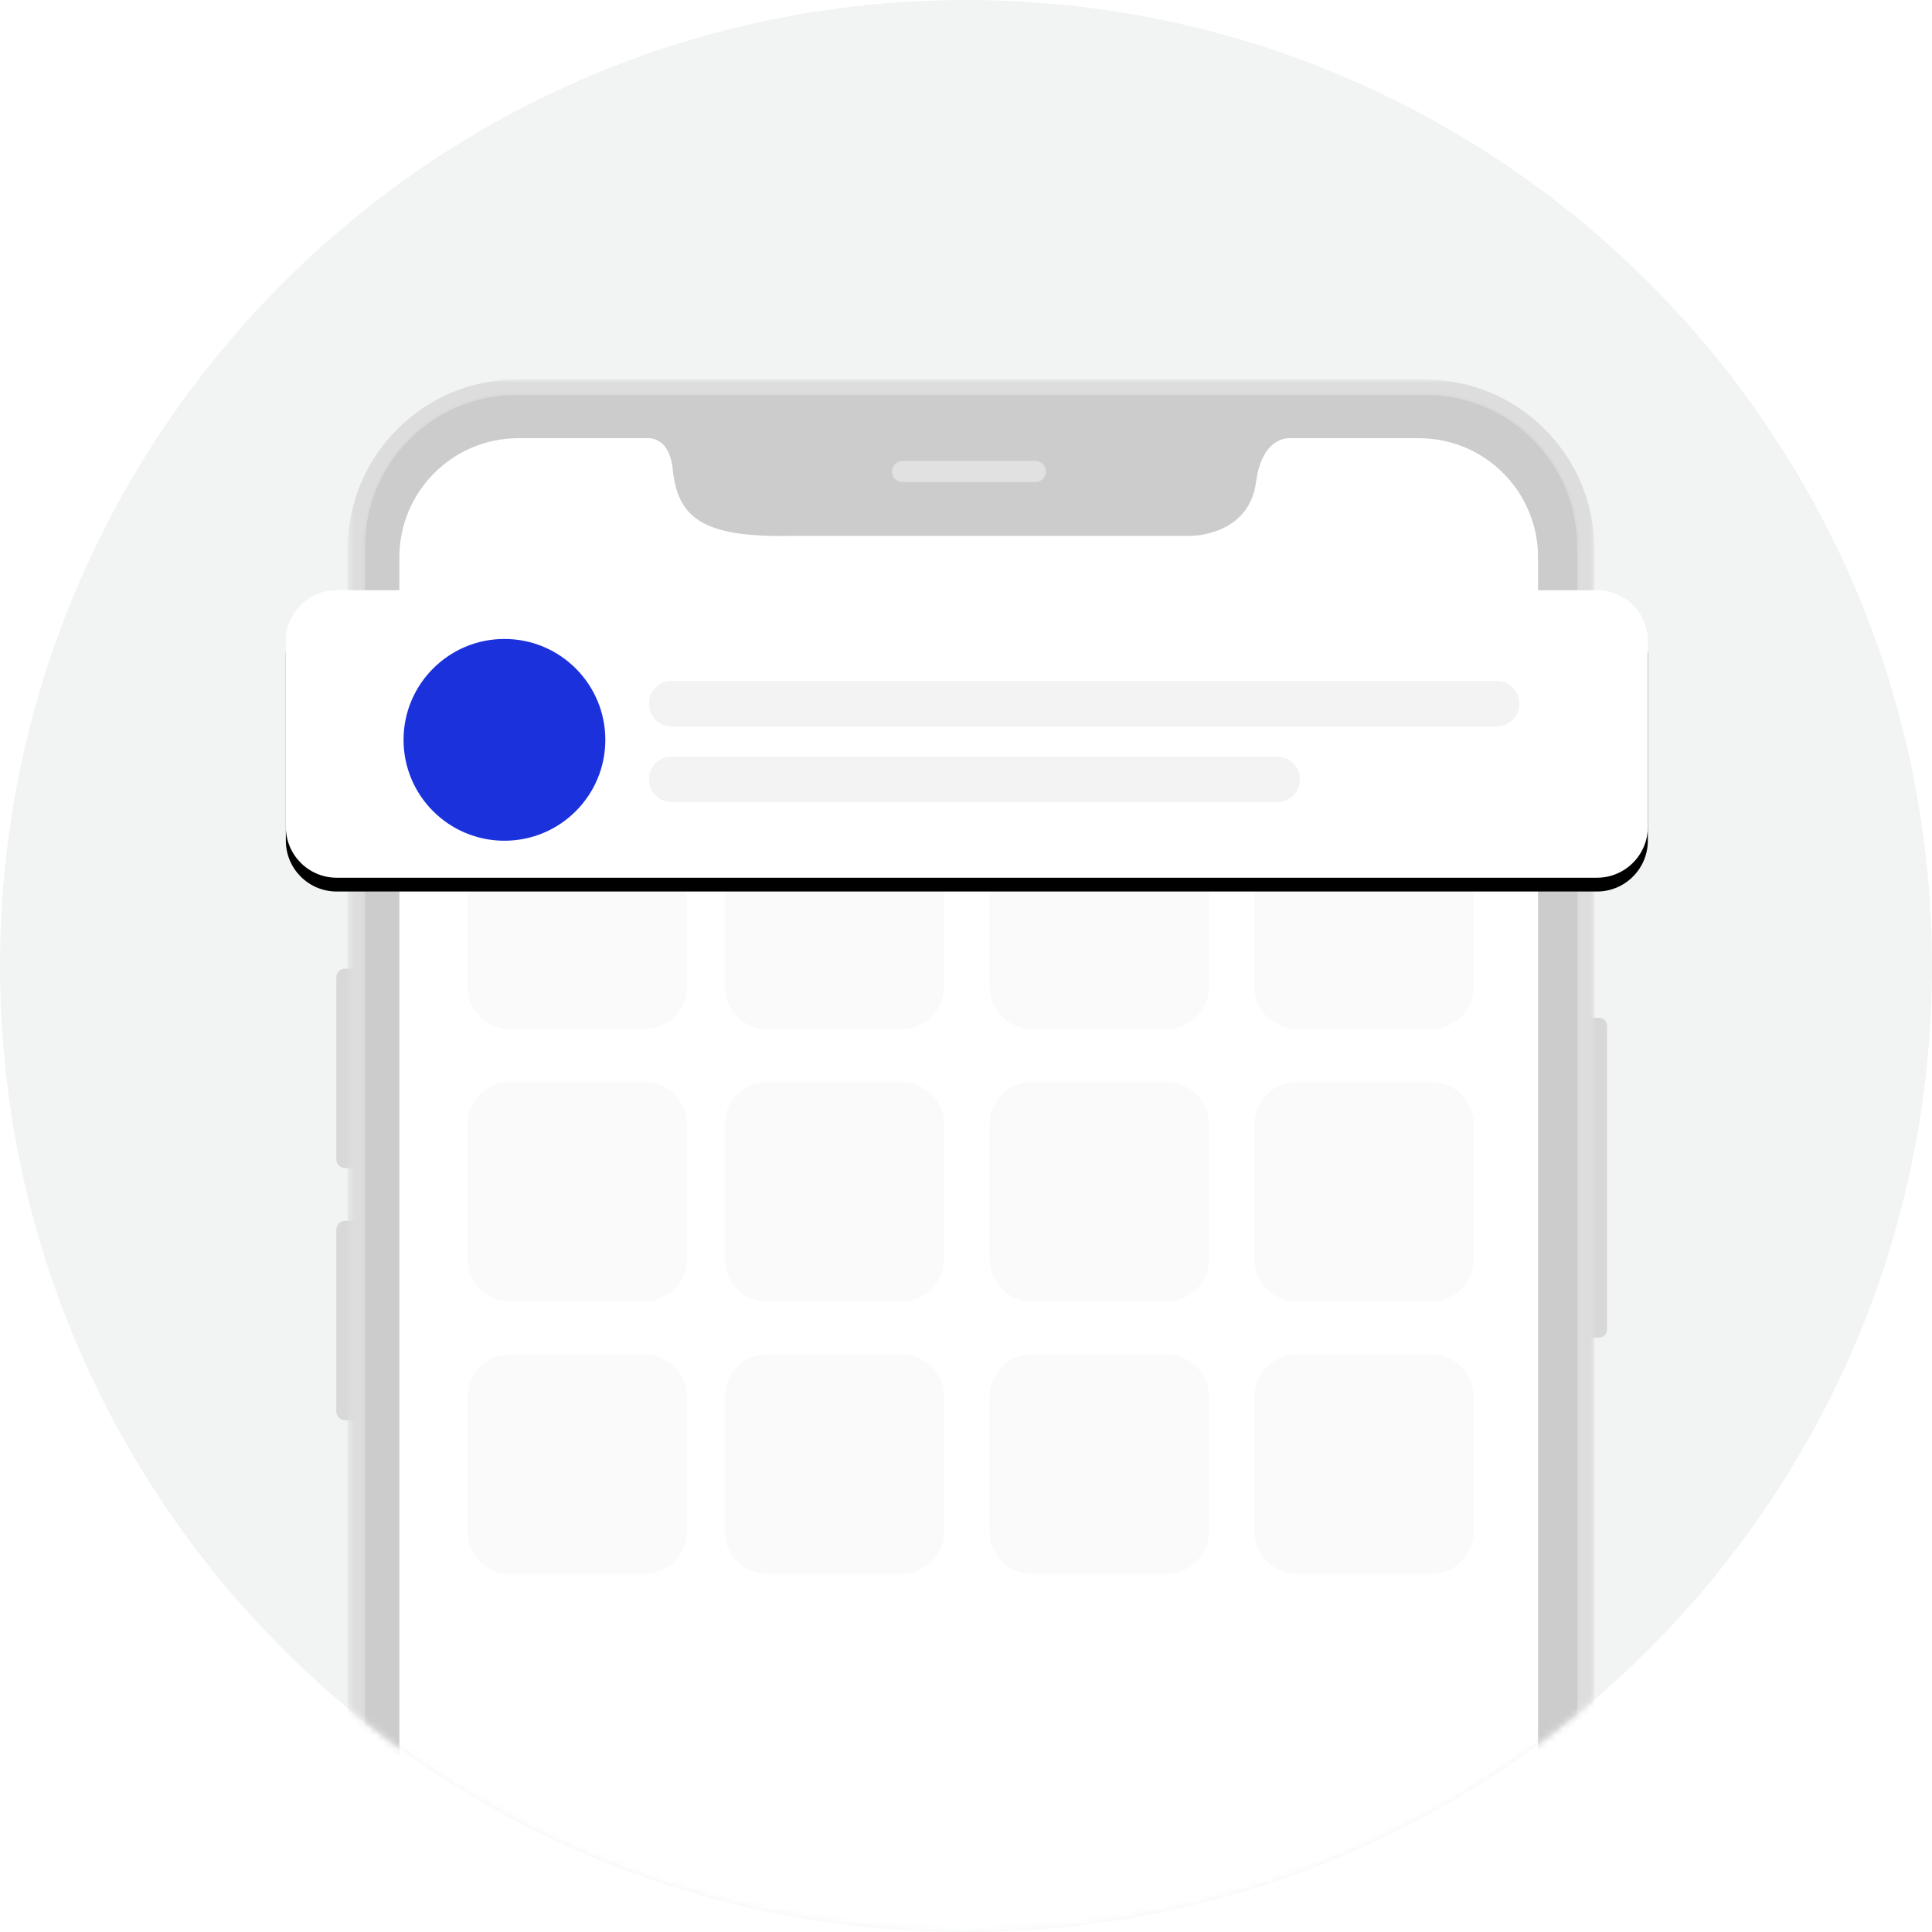 <svg width="280" height="280" viewBox="0 0 280 280" fill="none" xmlns="http://www.w3.org/2000/svg">
<path d="M140 280C217.32 280 280 217.32 280 140C280 62.68 217.32 0 140 0C62.68 0 0 62.68 0 140C0 217.32 62.68 280 140 280Z" fill="#F2F4F4"/>
<mask id="mask0_34_2784" style="mask-type:alpha" maskUnits="userSpaceOnUse" x="0" y="0" width="280" height="280">
<path d="M140 280C217.32 280 280 217.32 280 140C280 62.68 217.32 0 140 0C62.68 0 0 62.68 0 140C0 217.32 62.68 280 140 280Z" fill="#F2F4F4"/>
</mask>
<g mask="url(#mask0_34_2784)">
<mask id="mask1_34_2784" style="mask-type:alpha" maskUnits="userSpaceOnUse" x="48" y="111" width="5" height="18">
<path d="M48.738 111.866H52.598V128.184H48.738V111.866Z" fill="white"/>
</mask>
<g mask="url(#mask1_34_2784)">
<path d="M51.641 128.184H49.694C49.166 128.184 48.738 127.755 48.738 127.228V112.822C48.738 112.294 49.166 111.867 49.694 111.867H51.641C52.169 111.867 52.598 112.296 52.598 112.823V127.229C52.598 127.757 52.169 128.185 51.641 128.185" fill="#D8D8D8"/>
</g>
<path d="M51.325 169.287H50.011C49.308 169.287 48.738 168.718 48.738 168.015V141.66C48.738 140.958 49.308 140.388 50.011 140.388H51.325C52.028 140.388 52.598 140.958 52.598 141.661V168.015C52.598 168.718 52.028 169.287 51.325 169.287ZM231.758 193.855H230.188C229.556 193.855 229.043 193.343 229.043 192.71V148.658C229.043 148.024 229.556 147.512 230.188 147.512H231.758C232.391 147.512 232.903 148.024 232.903 148.658V192.712C232.903 193.344 232.391 193.857 231.758 193.857V193.855ZM51.325 205.832H50.011C49.308 205.832 48.738 205.262 48.738 204.559V178.205C48.738 177.502 49.308 176.933 50.011 176.933H51.325C52.028 176.933 52.598 177.502 52.598 178.205V204.56C52.598 205.262 52.028 205.832 51.325 205.832Z" fill="#D8D8D8"/>
<mask id="mask2_34_2784" style="mask-type:alpha" maskUnits="userSpaceOnUse" x="50" y="54" width="182" height="372">
<path d="M50.378 54.986H231.074V425.435H50.378V54.986Z" fill="white"/>
</mask>
<g mask="url(#mask2_34_2784)">
<path d="M206.478 425.435H74.971C61.39 425.435 50.379 414.424 50.379 400.839V79.58C50.379 65.997 61.389 54.986 74.972 54.986H206.48C220.063 54.986 231.074 65.997 231.074 79.58V400.839C231.074 414.424 220.063 425.435 206.478 425.435Z" fill="#DDDDDD"/>
</g>
<path d="M206.576 423.683H74.909C62.673 423.683 52.754 413.764 52.754 401.527V79.237C52.754 67.001 62.672 57.083 74.909 57.083H206.575C218.812 57.083 228.731 67.001 228.731 79.237V401.528C228.731 413.765 218.812 423.683 206.576 423.683Z" fill="#CCCCCC"/>
<path fill-rule="evenodd" clip-rule="evenodd" d="M206.576 423.683H74.909C62.673 423.683 52.754 413.764 52.754 401.527V79.237C52.754 67.001 62.672 57.083 74.909 57.083H206.575C218.812 57.083 228.731 67.001 228.731 79.237V401.528C228.731 413.765 218.812 423.683 206.576 423.683Z" stroke="#DADADA" stroke-width="0.3"/>
<path d="M150.056 69.866H130.804C129.959 69.866 129.274 69.181 129.274 68.335C129.274 67.49 129.959 66.805 130.804 66.805H150.056C150.901 66.805 151.586 67.49 151.586 68.335C151.586 69.181 150.901 69.866 150.056 69.866Z" fill="#E1E1E1"/>
<path d="M205.638 63.505H186.673C185.703 63.566 182.77 64.221 182.033 69.866C181.012 77.676 172.642 77.659 172.642 77.659H115.098C101.866 77.984 98.214 75.116 97.498 68.01C97.124 64.316 95.219 63.615 94.214 63.505H75.148C65.611 63.505 57.88 71.238 57.88 80.775V400.553C57.88 410.09 65.611 417.821 75.148 417.821H205.638C215.176 417.821 222.907 410.09 222.907 400.553V80.775C222.907 71.238 215.176 63.505 205.638 63.505Z" fill="white"/>
<path d="M58.973 83.254H219.253V291.609H58.973V83.254Z" fill="white"/>
<path d="M209.462 86.412H69.552C67.198 86.412 65.289 88.321 65.289 90.675V96.361C65.289 98.715 67.198 100.624 69.552 100.624H209.462C211.817 100.624 213.726 98.715 213.726 96.361V90.675C213.726 88.321 211.817 86.412 209.462 86.412Z" fill="#FAFAFA"/>
<path d="M93.406 117.336H73.887C70.495 117.336 67.746 120.086 67.746 123.477V142.997C67.746 146.389 70.495 149.138 73.887 149.138H93.406C96.798 149.138 99.547 146.389 99.547 142.997V123.477C99.547 120.086 96.798 117.336 93.406 117.336Z" fill="#FAFAFA"/>
<path d="M93.406 156.814H73.887C70.495 156.814 67.746 159.564 67.746 162.955V182.475C67.746 185.866 70.495 188.616 73.887 188.616H93.406C96.798 188.616 99.547 185.866 99.547 182.475V162.955C99.547 159.564 96.798 156.814 93.406 156.814Z" fill="#FAFAFA"/>
<path d="M93.406 196.292H73.887C70.495 196.292 67.746 199.042 67.746 202.433V221.953C67.746 225.345 70.495 228.094 73.887 228.094H93.406C96.798 228.094 99.547 225.345 99.547 221.953V202.433C99.547 199.042 96.798 196.292 93.406 196.292Z" fill="#FAFAFA"/>
<path d="M130.691 117.336H111.171C107.78 117.336 105.03 120.086 105.03 123.477V142.997C105.03 146.389 107.78 149.138 111.171 149.138H130.691C134.082 149.138 136.832 146.389 136.832 142.997V123.477C136.832 120.086 134.082 117.336 130.691 117.336Z" fill="#FAFAFA"/>
<path d="M130.691 156.814H111.171C107.78 156.814 105.03 159.564 105.03 162.955V182.475C105.03 185.866 107.78 188.616 111.171 188.616H130.691C134.082 188.616 136.832 185.866 136.832 182.475V162.955C136.832 159.564 134.082 156.814 130.691 156.814Z" fill="#FAFAFA"/>
<path d="M130.691 196.292H111.171C107.78 196.292 105.03 199.042 105.03 202.433V221.953C105.03 225.345 107.78 228.094 111.171 228.094H130.691C134.082 228.094 136.832 225.345 136.832 221.953V202.433C136.832 199.042 134.082 196.292 130.691 196.292Z" fill="#FAFAFA"/>
<path d="M169.072 117.336H149.553C146.161 117.336 143.412 120.086 143.412 123.477V142.997C143.412 146.389 146.161 149.138 149.553 149.138H169.072C172.464 149.138 175.213 146.389 175.213 142.997V123.477C175.213 120.086 172.464 117.336 169.072 117.336Z" fill="#FAFAFA"/>
<path d="M169.072 156.814H149.553C146.161 156.814 143.412 159.564 143.412 162.955V182.475C143.412 185.866 146.161 188.616 149.553 188.616H169.072C172.464 188.616 175.213 185.866 175.213 182.475V162.955C175.213 159.564 172.464 156.814 169.072 156.814Z" fill="#FAFAFA"/>
<path d="M169.072 196.292H149.553C146.161 196.292 143.412 199.042 143.412 202.433V221.953C143.412 225.345 146.161 228.094 149.553 228.094H169.072C172.464 228.094 175.213 225.345 175.213 221.953V202.433C175.213 199.042 172.464 196.292 169.072 196.292Z" fill="#FAFAFA"/>
<path d="M207.454 117.336H187.934C184.542 117.336 181.793 120.086 181.793 123.477V142.997C181.793 146.389 184.542 149.138 187.934 149.138H207.454C210.845 149.138 213.595 146.389 213.595 142.997V123.477C213.595 120.086 210.845 117.336 207.454 117.336Z" fill="#FAFAFA"/>
<path d="M207.454 156.814H187.934C184.542 156.814 181.793 159.564 181.793 162.955V182.475C181.793 185.866 184.542 188.616 187.934 188.616H207.454C210.845 188.616 213.595 185.866 213.595 182.475V162.955C213.595 159.564 210.845 156.814 207.454 156.814Z" fill="#FAFAFA"/>
<path d="M207.454 196.292H187.934C184.542 196.292 181.793 199.042 181.793 202.433V221.953C181.793 225.345 184.542 228.094 187.934 228.094H207.454C210.845 228.094 213.595 225.345 213.595 221.953V202.433C213.595 199.042 210.845 196.292 207.454 196.292Z" fill="#FAFAFA"/>
<g filter="url(#filter0_d_34_2784)">
<path d="M231.447 85.535H48.796C44.727 85.535 41.427 88.834 41.427 92.904V119.836C41.427 123.906 44.727 127.206 48.796 127.206H231.447C235.517 127.206 238.816 123.906 238.816 119.836V92.904C238.816 88.834 235.517 85.535 231.447 85.535Z" fill="black"/>
</g>
<path d="M231.447 85.535H48.796C44.727 85.535 41.427 88.834 41.427 92.904V119.836C41.427 123.906 44.727 127.206 48.796 127.206H231.447C235.517 127.206 238.816 123.906 238.816 119.836V92.904C238.816 88.834 235.517 85.535 231.447 85.535Z" fill="white"/>
<path d="M216.95 98.694H97.288C95.508 98.694 94.064 100.138 94.064 101.918V102.05C94.064 103.831 95.508 105.274 97.288 105.274H216.95C218.731 105.274 220.174 103.831 220.174 102.05V101.918C220.174 100.138 218.731 98.694 216.95 98.694Z" fill="#F3F3F3"/>
<path d="M185.149 109.66H97.288C95.508 109.66 94.064 111.104 94.064 112.884V113.016C94.064 114.797 95.508 116.24 97.288 116.24H185.149C186.929 116.24 188.373 114.797 188.373 113.016V112.884C188.373 111.104 186.929 109.66 185.149 109.66Z" fill="#F3F3F3"/>
</g>
<path fill-rule="evenodd" clip-rule="evenodd" d="M73.107 92.602C81.182 92.602 87.729 99.148 87.729 107.224C87.729 115.299 81.182 121.845 73.107 121.845C65.032 121.845 58.486 115.299 58.486 107.224C58.486 99.148 65.032 92.602 73.107 92.602Z" fill="#1A31DC"/>
<defs>
<filter id="filter0_d_34_2784" x="21.427" y="67.535" width="237.389" height="81.671" filterUnits="userSpaceOnUse" color-interpolation-filters="sRGB">
<feFlood flood-opacity="0" result="BackgroundImageFix"/>
<feColorMatrix in="SourceAlpha" type="matrix" values="0 0 0 0 0 0 0 0 0 0 0 0 0 0 0 0 0 0 127 0" result="hardAlpha"/>
<feOffset dy="2"/>
<feGaussianBlur stdDeviation="10"/>
<feColorMatrix type="matrix" values="0 0 0 0 0 0 0 0 0 0 0 0 0 0 0 0 0 0 0.2 0"/>
<feBlend mode="normal" in2="BackgroundImageFix" result="effect1_dropShadow_34_2784"/>
<feBlend mode="normal" in="SourceGraphic" in2="effect1_dropShadow_34_2784" result="shape"/>
</filter>
</defs>
</svg>
